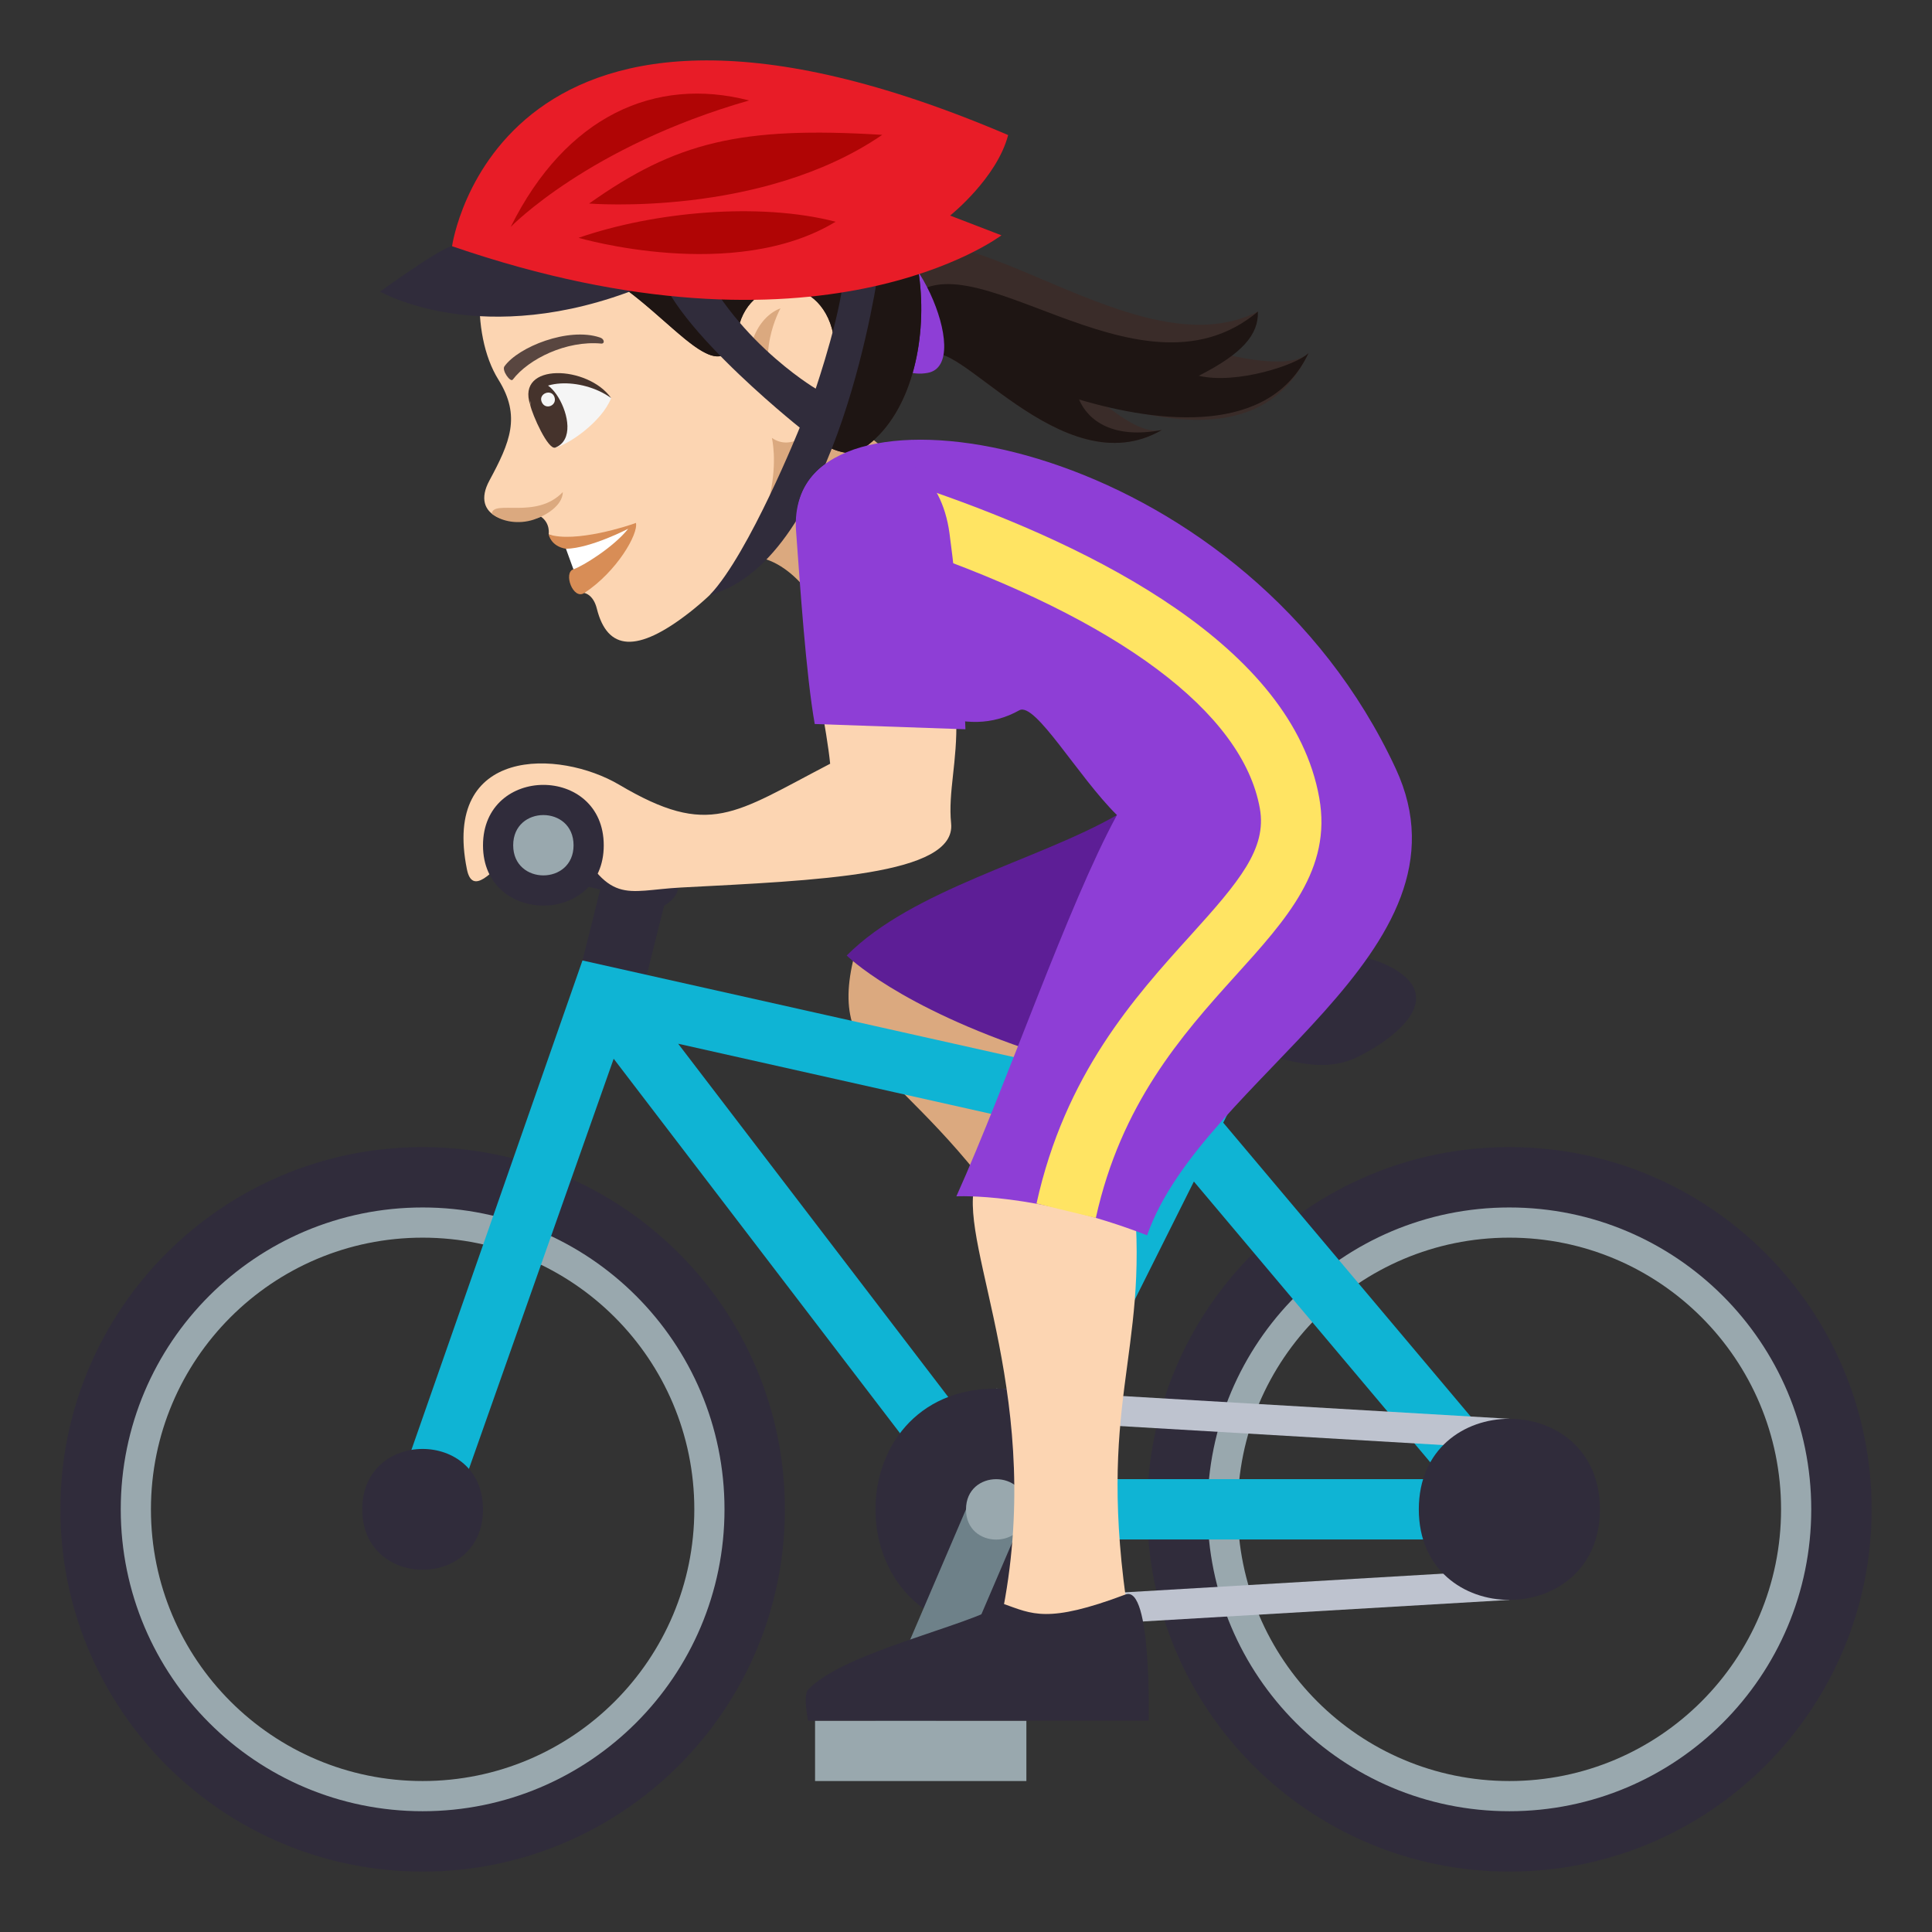 <svg enable-background="new 0 0 64 64" height="64" viewBox="0 0 64 64" width="64" xmlns="http://www.w3.org/2000/svg"><rect x="0" y="0" width="64" height="64" fill="#333333" stroke="none"/><path d="m40.617 11.741c.438-.327.807-.781 1.053-1.42-4.02 2.033-9.795-3.791-12.614-1.938.654 1.106 1.174 2.288 1.721 3.454.789-.951 4.389 4.34 7.711 2.407-.527.125-1.201-.296-1.943-.88 2.682.797 5.527 1.065 6.801-1.668-.391.392-1.487.34-2.729.045z" fill="#3a2c29"/><path d="m43.346 11.697c-.391.392-2.391 1.046-3.635.751 1.447-.736 1.982-1.363 1.959-2.127-4.008 3.366-9.76-2.901-11.711-.226.277.578.547 1.161.818 1.742.789-.951 4.389 4.34 7.711 2.407-1.611.307-2.438-.3-2.744-1.011 2.682.797 6.328 1.197 7.602-1.536z" fill="#1e1513"/><path d="m28.775 8.125c-.912.826-.033 4.582 1.951 4.228 1.629-.286-.748-5.33-1.951-4.228z" fill="#8e3ed6"/><path d="m23.757 18.912c1.501-1.354 3.068.619 3.196 1.019 0 0 3.613-2.183 2.777-4.61-4.986-5.282-5.973 3.591-5.973 3.591z" fill="#dba97f"/><path d="m15.892 9.679c-.052 1.028.132 2.121.622 2.903.751 1.21.38 2.073-.302 3.337-.649 1.201.691 1.579 1.71 1.197.317.225.253.584.253.584 1.07.413 1.446 1.507 1.18 1.944 0 0 .297.036.417.522.348 1.385 1.323 1.488 3.079.114 3.464-2.716 2.719-5.774 2.719-5.774 1.215.845 2.926-1.98 2.135-4.373-1.305-3.976-6.733-8.412-11.813-.454z" fill="#fcd5b2"/><path d="m24.946 12.604c-.353-.964.121-2.094.909-2.391 0 0-.93 1.649-.016 3.071.001.001-.647-.006-.893-.68z" fill="#dba97f"/><path d="m20.245 13.186c-.3.782-1.443 1.578-1.896 1.649-2.138-2.703.753-2.699 1.896-1.649z" fill="#f5f5f5"/><path d="m18.398 14.826c1.194-.482-.654-3.477-.834-1.415.066.325.595 1.513.834 1.415z" fill="#45332c"/><path d="m20.245 13.186c-.763-1.084-3.158-1.192-2.681.225.053-.88 1.704-.932 2.681-.225z" fill="#45332c"/><path d="m17.942 13.309c.114.296.534.127.421-.168-.107-.269-.528-.101-.421.168z" fill="#f5f5f5"/><path d="m19.868 11.178c-1.046-.349-2.694.314-3.155.954-.104.128.195.548.273.443.527-.688 1.774-1.3 2.928-1.194.128.013.113-.159-.046-.203z" fill="#594640"/><path d="m18.748 18.179c.465.121.247.679.247.679-.342.111-.014 1.026.359.787 1.078-.705 1.798-1.961 1.712-2.323-.229.093-2.02.672-2.892.379.001 0 .067.395.574.478z" fill="#d88d56"/><path d="m18.748 18.179.247.679c.302-.097 1.342-.741 1.814-1.342.001 0-1.247.65-2.061.663z" fill="#fff"/><path d="m28.226 5.778c-1.145-2.695-4.456-3.371-7.763-2.163-4.281 1.565-5.538 4.951-4.571 6.064 4.065-4.185 7.763 4.942 8.564 1.206.403-1.871 2.887-1.847 3.182.393.303 2.261-.873 3.068-.873 3.068.865.781 1.578.664 1.578.664 3.172-1.74 2.651-8.802-.117-9.232z" fill="#3a2c29"/><path d="m28.226 5.778c-1.145-2.695-6.245-2.271-7.668-1.414 2.351-.444 5.469.06 6.09.867-2.006.158-5.097.042-8.15 1.334 1.982-.428 4.106.588 8.189-.158 0 0-2.596 1.606-6.105 1.435 1.217.802 3.824 1.038 5.04.972-1.21.512-2.646.879-6.199.004 2.514 1.034 4.476 4.67 5.034 2.068.403-1.871 2.887-1.847 3.182.393.303 2.261-.873 3.068-.873 3.068.865.781 1.578.664 1.578.664 3.171-1.741 2.65-8.803-.118-9.233z" fill="#1e1513"/><path d="m18.645 16.299c-.009.463-.59.792-.965.914-.496.163-1.056.077-1.39-.198.051-.478 1.479.206 2.355-.716z" fill="#dba97f"/><path d="m29.105 8.926s-1.16-.373-1.152-.083c.033 1.207-.932 4.031-.932 4.031s-3.056-1.797-4.207-5.031c-.098-.277-.953.311-1.007.598-.328 1.739 4.685 5.724 4.685 5.724s-1.669 4.164-2.976 5.543c4.263-1.145 5.589-10.782 5.589-10.782z" fill="#302c3b"/><path d="m14.975 8.156s-.189-.07-2.385 1.504c0 0 3.396 1.963 8.654-.148z" fill="#302c3b"/><path d="m33.396 4.474c-16.904-7.226-18.421 3.682-18.421 3.682 12.207 4.201 18.199-.361 18.199-.361l-1.7-.654c0-.001 1.549-1.235 1.922-2.667z" fill="#e81c27"/><g fill="#b00505"><path d="m16.918 7.517c1.824-3.67 4.779-4.996 7.898-4.189-5.318 1.519-7.898 4.189-7.898 4.189z"/><path d="m19.516 6.742c2.869-2.033 5.004-2.566 9.71-2.275-4.011 2.745-9.71 2.275-9.71 2.275z"/><path d="m19.166 7.878c2.49-.863 5.979-1.189 8.515-.533-3.368 2.045-8.515.533-8.515.533z"/></g><path d="m28.261 31.818c-.895 3.857 2.256 3.46 6.272 10.189l1.934-2.93c-2.637-2.76-1.303-3.398-3.064-6.716z" fill="#dba97f"/><path d="m39.654 32.421-2.654-5.421c-2.615 1.5-6.764 2.455-8.952 4.652 0 0 1.688 1.697 6.325 3.224 1.949-.777 5.281-2.455 5.281-2.455z" fill="#5d1e96"/><path d="m21 28c-.717-.336-3-1-3-1v2l1.883.471-.883 3.529 2 1 1-4s1.564-.799-1-2z" fill="#302c3b"/><path d="m14 38.999c-6.076 0-11 4.924-11 11s4.924 11 11 11c6.074 0 11-4.924 11-11s-4.926-11-11-11zm0 20c-4.971 0-9-4.029-9-9s4.029-9 9-9 9 4.029 9 9-4.029 9-9 9z" fill="#99a8ae"/><path d="m50 38.999c-6.076 0-11 4.924-11 11s4.924 11 11 11c6.074 0 11-4.924 11-11s-4.926-11-11-11zm0 20c-4.971 0-9-4.029-9-9s4.029-9 9-9 9 4.029 9 9-4.029 9-9 9z" fill="#99a8ae"/><path d="m14 37.999c-6.627 0-12 5.373-12 12s5.373 12 12 12 12-5.373 12-12-5.373-12-12-12zm0 22c-5.523 0-10-4.477-10-10s4.477-10 10-10 10 4.477 10 10-4.477 10-10 10z" fill="#302c3b"/><path d="m50 37.999c-6.627 0-12 5.373-12 12s5.373 12 12 12 12-5.373 12-12-5.373-12-12-12zm0 22c-5.523 0-10-4.477-10-10s4.477-10 10-10 10 4.477 10 10-4.477 10-10 10z" fill="#302c3b"/><path d="m50.66 49.231-10.139-12.041 1.373-2.744c.246-.494-1.543-1.389-1.789-.895l-1.316 2.633-19.494-4.367-6.238 17.849c-.396 1.121 1.525 1.684 1.887.666l5.385-15.26 11.876 15.533c.008.012.023.016.031.025.086.105.619.367.764.367h17 .02c.552.002.861-1.582.64-1.766zm-12.793-11.203-5.047 10.092-10.355-13.545zm-3.25 10.971 4.932-9.859 8.301 9.859z" fill="#0fb4d4"/><path d="m16 49.999c0 2.668-4 2.668-4 0s4-2.668 4 0z" fill="#302c3b"/><path d="m50 47.999-17.002-1v-1l17.002 1z" fill="#bec3cf"/><path d="m50 52.999-17 1v-1l17-1z" fill="#bec3cf"/><path d="m53 49.999c0 4-6 4-6 0s6-4 6 0z" fill="#302c3b"/><path d="m32.998 53.999c-5.33 0-5.33-8 0-8 5.336 0 5.336 8 0 8z" fill="#302c3b"/><path d="m27 56.999h7v2h-7z" fill="#99a8ae"/><path d="m31 56.999h-2l3-7h2z" fill="#6e8189"/><path d="m34 50.003c0 1.33-2 1.33-2 0 0-1.338 2-1.338 2 0z" fill="#99a8ae"/><path d="m45 34.999c-2 1-4-1-8-1 0 0 0-2 2-2 4.123 0 5.434-.783 7 0 2 1.001.264 2.367-1 3z" fill="#302c3b"/><path d="m32.287 39.257c-.514 2.1 2.37 7.18.883 14.344h4.221c-1.109-7.164.672-8.637.172-13.965 0 0-4.649-2.934-5.276-.379z" fill="#fcd5b2"/><path d="m37.285 52.819c-2.598.979-3.096.643-4.049.309-1.236.768-5.276 1.592-6.468 2.846-.172.18 0 1.025 0 1.025h11.281s.109-4.508-.764-4.18z" fill="#302c3b"/><path d="m46.236 25.462c-4.908-10.569-18.127-13.111-19.691-9.086-1.053 2.713 3.628 9.174 7.219 7.154.525-.296 1.937 2.186 3.236 3.47-1.633 3-3.631 8.873-5.319 12.63 0 0 2.612-.143 6.319 1.291 1.832-5.24 11.066-9.368 8.236-15.459z" fill="#8e3ed6"/><path d="m36.301 40.345-1.965-.477c.945-4.285 3.246-6.83 5.096-8.875 1.629-1.799 2.537-2.881 2.303-4.207-.564-3.188-4.67-6.254-11.561-8.637l.654-1.891c5.381 1.861 11.983 5.137 12.875 10.178.418 2.355-1.068 3.998-2.787 5.898-1.779 1.968-3.785 4.245-4.615 8.011z" fill="#ffe463"/><path d="m27.16 23.109c.156.887.287 1.654.34 2.191-3.187 1.656-3.996 2.463-6.982.699-2-1.182-5.875-1.275-5.051 2.797.354 1.748 2.559-2.938 3.402-1.314 1.332 2.563 1.801 2.018 3.693 1.918 4.49-.236 9.119-.4 8.945-2.123-.105-1.043.213-2.047.17-3.48z" fill="#fcd5b2"/><path d="m31.453 17.666c-.531-3.928-5.32-3.313-5.083-.086.135 1.855.332 4.775.619 6.404l4.992.174c-.065-2.166-.261-4.51-.528-6.492z" fill="#8e3ed6"/><path d="m20 28.005c0 2.658-4 2.658-4 0 0-2.673 4-2.673 4 0z" fill="#302c3b"/><path d="m19 28.001c0 1.33-2 1.33-2 0 0-1.335 2-1.335 2 0z" fill="#99a8ae"/></svg>